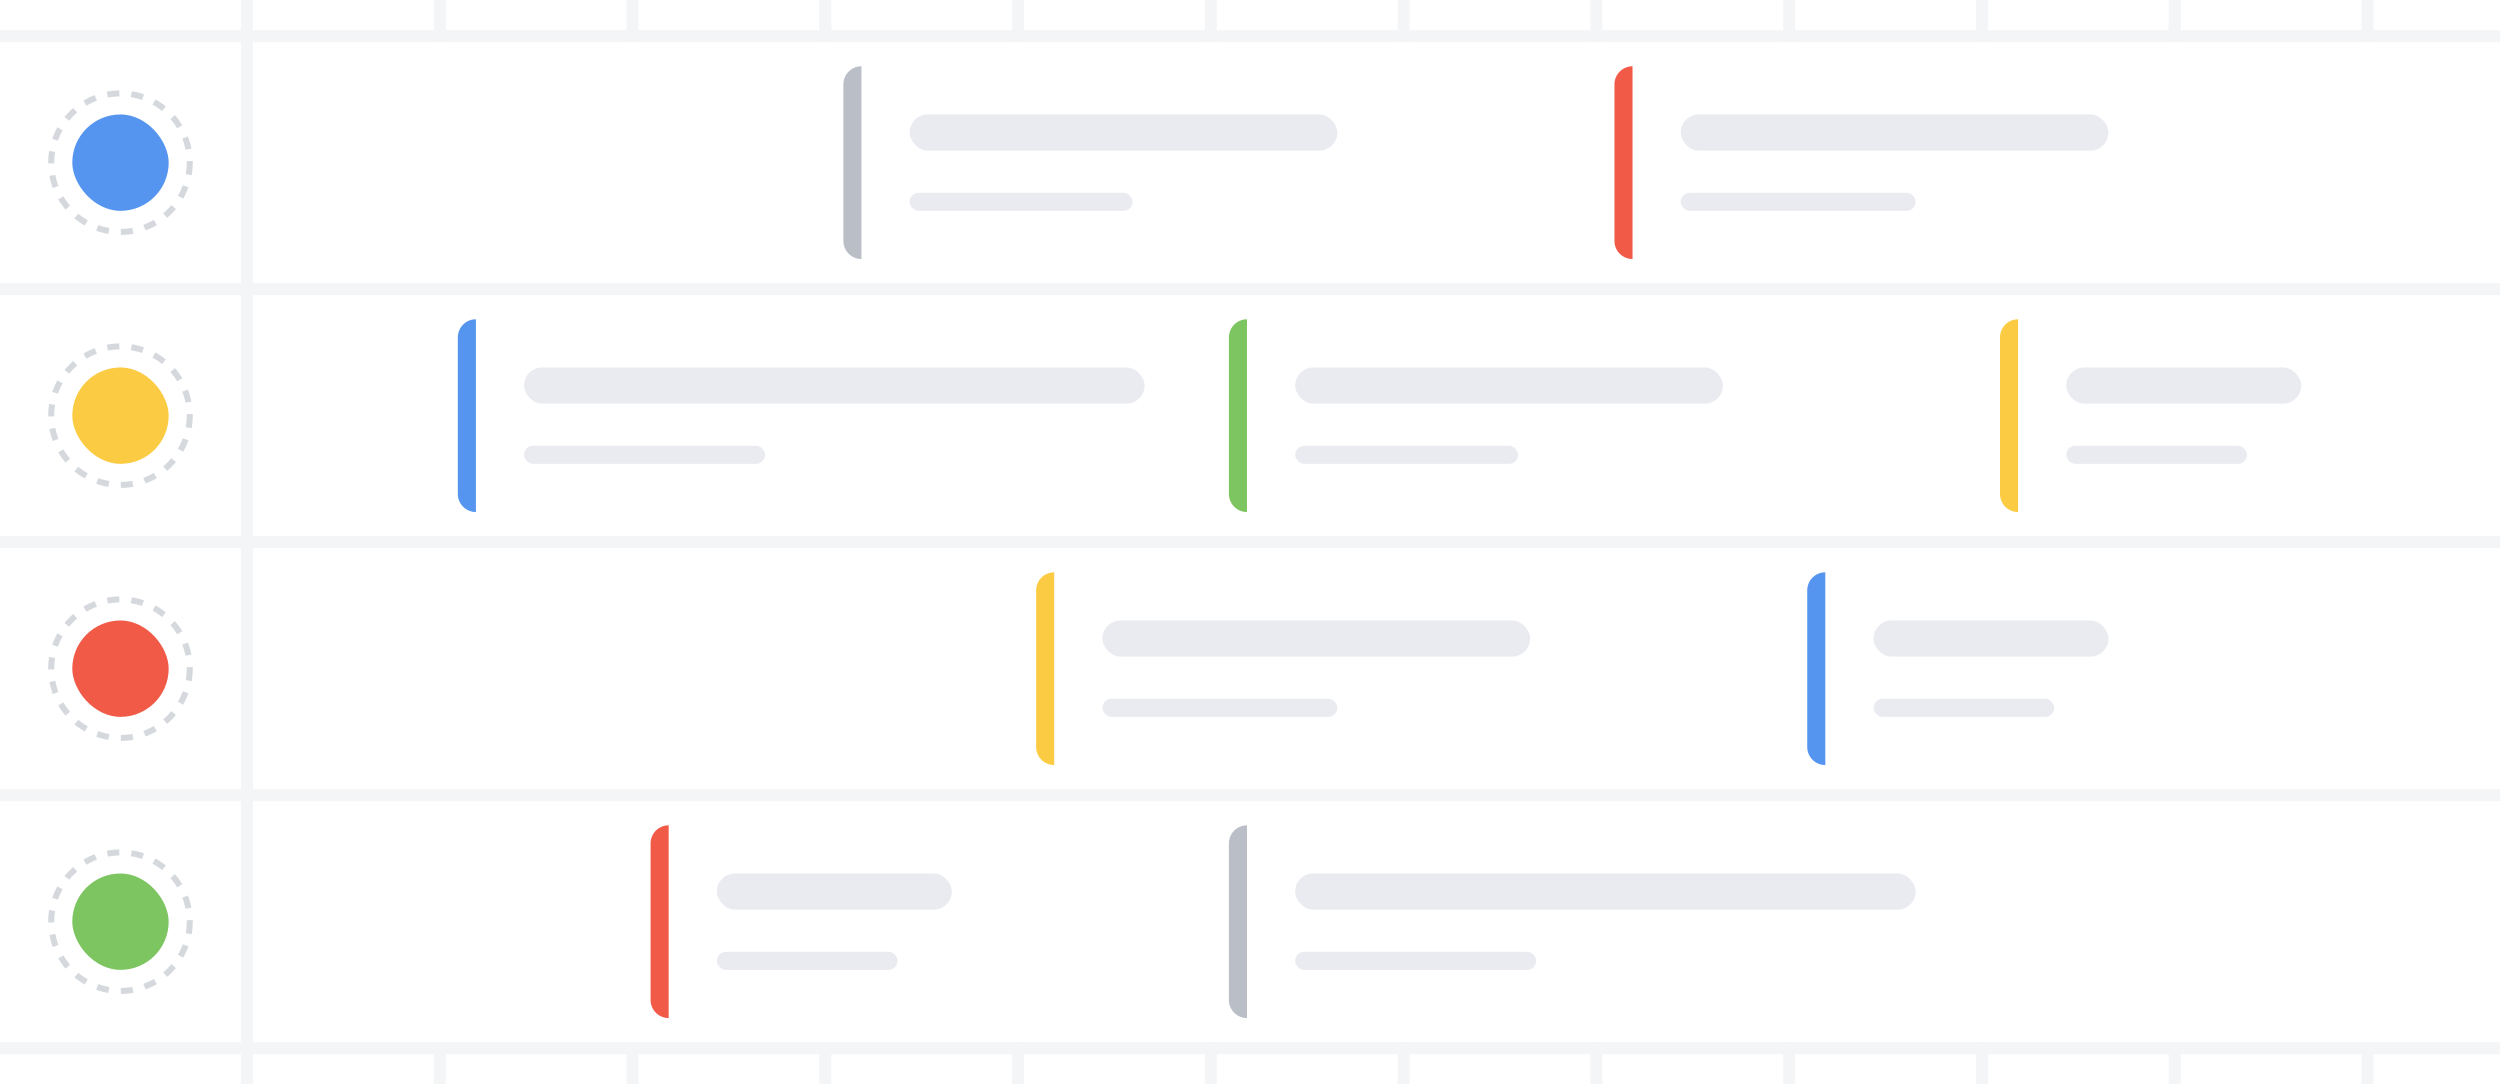 <svg xmlns="http://www.w3.org/2000/svg" width="415" height="180" fill="none" viewBox="0 0 415 180"><g opacity=".5"><rect width="2" height="415" y="49" fill="#E9EBF0" transform="rotate(-90 0 49)"/><rect width="2" height="415" y="7" fill="#E9EBF0" transform="rotate(-90 0 7)"/><rect width="2" height="180" x="40" fill="#E9EBF0"/><rect width="2" height="7" x="72" fill="#E9EBF0"/><rect width="2" height="7" x="104" fill="#E9EBF0"/><rect width="2" height="7" x="136" fill="#E9EBF0"/><rect width="2" height="7" x="168" fill="#E9EBF0"/><rect width="2" height="7" x="200" fill="#E9EBF0"/><rect width="2" height="7" x="232" fill="#E9EBF0"/><rect width="2" height="7" x="264" fill="#E9EBF0"/><rect width="2" height="7" x="296" fill="#E9EBF0"/><rect width="2" height="7" x="328" fill="#E9EBF0"/><rect width="2" height="7" x="360" fill="#E9EBF0"/><rect width="2" height="7" x="392" fill="#E9EBF0"/><rect width="2" height="7" x="72" y="173" fill="#E9EBF0"/><rect width="2" height="7" x="104" y="173" fill="#E9EBF0"/><rect width="2" height="7" x="136" y="173" fill="#E9EBF0"/><rect width="2" height="7" x="168" y="173" fill="#E9EBF0"/><rect width="2" height="7" x="200" y="173" fill="#E9EBF0"/><rect width="2" height="7" x="232" y="173" fill="#E9EBF0"/><rect width="2" height="7" x="264" y="173" fill="#E9EBF0"/><rect width="2" height="7" x="296" y="173" fill="#E9EBF0"/><rect width="2" height="7" x="328" y="173" fill="#E9EBF0"/><rect width="2" height="7" x="360" y="173" fill="#E9EBF0"/><rect width="2" height="7" x="392" y="173" fill="#E9EBF0"/><rect width="2" height="415" y="91" fill="#E9EBF0" transform="rotate(-90 0 91)"/><rect width="2" height="415" y="133" fill="#E9EBF0" transform="rotate(-90 0 133)"/><rect width="2" height="415" y="175" fill="#E9EBF0" transform="rotate(-90 0 175)"/></g><rect width="16" height="16" x="12" y="61" fill="#FBCC43" rx="8"/><circle cx="20" cy="69" r="11.5" stroke="#B9BEC7" stroke-dasharray="2 2" opacity=".6"/><rect width="16" height="16" x="12" y="19" fill="#5595EF" rx="8"/><circle cx="20" cy="27" r="11.5" stroke="#B9BEC7" stroke-dasharray="2 2" opacity=".6"/><rect width="16" height="16" x="12" y="103" fill="#F05A47" rx="8"/><circle cx="20" cy="111" r="11.5" stroke="#B9BEC7" stroke-dasharray="2 2" opacity=".6"/><rect width="16" height="16" x="12" y="145" fill="#7DC560" rx="8"/><circle cx="20" cy="153" r="11.5" stroke="#B9BEC7" stroke-dasharray="2 2" opacity=".6"/><g filter="url(#filter0_d)"><path fill="#fff" d="M76 56C76 54.343 77.343 53 79 53H195C196.657 53 198 54.343 198 56V82C198 83.657 196.657 85 195 85H79C77.343 85 76 83.657 76 82V56Z"/></g><path fill="#5595EF" d="M76 56C76 54.343 77.343 53 79 53V85C77.343 85 76 83.657 76 82V56Z"/><rect width="103" height="6" x="87" y="61" fill="#E9EBF0" rx="3"/><rect width="40" height="3" x="87" y="74" fill="#E9EBF0" rx="1.5"/><g filter="url(#filter1_d)"><path fill="#fff" d="M204 140C204 138.343 205.343 137 207 137H323C324.657 137 326 138.343 326 140V166C326 167.657 324.657 169 323 169H207C205.343 169 204 167.657 204 166V140Z"/></g><path fill="#B9BEC7" d="M204 140C204 138.343 205.343 137 207 137V169C205.343 169 204 167.657 204 166V140Z"/><rect width="103" height="6" x="215" y="145" fill="#E9EBF0" rx="3"/><rect width="40" height="3" x="215" y="158" fill="#E9EBF0" rx="1.5"/><g filter="url(#filter2_d)"><path fill="#fff" d="M108 140C108 138.343 109.343 137 111 137H163C164.657 137 166 138.343 166 140V166C166 167.657 164.657 169 163 169H111C109.343 169 108 167.657 108 166V140Z"/></g><path fill="#F05A47" d="M108 140C108 138.343 109.343 137 111 137V169C109.343 169 108 167.657 108 166V140Z"/><rect width="39" height="6" x="119" y="145" fill="#E9EBF0" rx="3"/><rect width="30" height="3" x="119" y="158" fill="#E9EBF0" rx="1.5"/><g filter="url(#filter3_d)"><path fill="#fff" d="M332 56C332 54.343 333.343 53 335 53H387C388.657 53 390 54.343 390 56V82C390 83.657 388.657 85 387 85H335C333.343 85 332 83.657 332 82V56Z"/></g><path fill="#FBCC43" d="M332 56C332 54.343 333.343 53 335 53V85C333.343 85 332 83.657 332 82V56Z"/><rect width="39" height="6" x="343" y="61" fill="#E9EBF0" rx="3"/><rect width="30" height="3" x="343" y="74" fill="#E9EBF0" rx="1.5"/><g filter="url(#filter4_d)"><path fill="#fff" d="M300 98C300 96.343 301.343 95 303 95H355C356.657 95 358 96.343 358 98V124C358 125.657 356.657 127 355 127H303C301.343 127 300 125.657 300 124V98Z"/></g><path fill="#5595EF" d="M300 98C300 96.343 301.343 95 303 95V127C301.343 127 300 125.657 300 124V98Z"/><rect width="39" height="6" x="311" y="103" fill="#E9EBF0" rx="3"/><rect width="30" height="3" x="311" y="116" fill="#E9EBF0" rx="1.5"/><g filter="url(#filter5_d)"><path fill="#fff" d="M172 98C172 96.343 173.343 95 175 95H259C260.657 95 262 96.343 262 98V124C262 125.657 260.657 127 259 127H175C173.343 127 172 125.657 172 124V98Z"/></g><path fill="#FBCC43" d="M172 98C172 96.343 173.343 95 175 95V127C173.343 127 172 125.657 172 124V98Z"/><rect width="71" height="6" x="183" y="103" fill="#E9EBF0" rx="3"/><rect width="39" height="3" x="183" y="116" fill="#E9EBF0" rx="1.5"/><g filter="url(#filter6_d)"><path fill="#fff" d="M268 14C268 12.343 269.343 11 271 11H355C356.657 11 358 12.343 358 14V40C358 41.657 356.657 43 355 43H271C269.343 43 268 41.657 268 40V14Z"/></g><path fill="#F05A47" d="M268 14C268 12.343 269.343 11 271 11V43C269.343 43 268 41.657 268 40V14Z"/><rect width="71" height="6" x="279" y="19" fill="#E9EBF0" rx="3"/><rect width="39" height="3" x="279" y="32" fill="#E9EBF0" rx="1.5"/><g filter="url(#filter7_d)"><rect width="90" height="32" x="140" y="11" fill="#fff" rx="3"/></g><path fill="#B9BEC7" d="M140 14C140 12.343 141.343 11 143 11V43C141.343 43 140 41.657 140 40V14Z"/><rect width="71" height="6" x="151" y="19" fill="#E9EBF0" rx="3"/><rect width="37" height="3" x="151" y="32" fill="#E9EBF0" rx="1.5"/><g filter="url(#filter8_d)"><rect width="90" height="32" x="204" y="53" fill="#fff" rx="3"/></g><path fill="#7DC560" d="M204 56C204 54.343 205.343 53 207 53V85C205.343 85 204 83.657 204 82V56Z"/><rect width="71" height="6" x="215" y="61" fill="#E9EBF0" rx="3"/><rect width="37" height="3" x="215" y="74" fill="#E9EBF0" rx="1.5"/><defs><filter id="filter0_d" width="142" height="52" x="66" y="43" color-interpolation-filters="sRGB" filterUnits="userSpaceOnUse"><feFlood flood-opacity="0" result="BackgroundImageFix"/><feColorMatrix in="SourceAlpha" type="matrix" values="0 0 0 0 0 0 0 0 0 0 0 0 0 0 0 0 0 0 127 0"/><feOffset/><feGaussianBlur stdDeviation="5"/><feColorMatrix type="matrix" values="0 0 0 0 0 0 0 0 0 0 0 0 0 0 0 0 0 0 0.08 0"/><feBlend in2="BackgroundImageFix" mode="normal" result="effect1_dropShadow"/><feBlend in="SourceGraphic" in2="effect1_dropShadow" mode="normal" result="shape"/></filter><filter id="filter1_d" width="142" height="52" x="194" y="127" color-interpolation-filters="sRGB" filterUnits="userSpaceOnUse"><feFlood flood-opacity="0" result="BackgroundImageFix"/><feColorMatrix in="SourceAlpha" type="matrix" values="0 0 0 0 0 0 0 0 0 0 0 0 0 0 0 0 0 0 127 0"/><feOffset/><feGaussianBlur stdDeviation="5"/><feColorMatrix type="matrix" values="0 0 0 0 0 0 0 0 0 0 0 0 0 0 0 0 0 0 0.08 0"/><feBlend in2="BackgroundImageFix" mode="normal" result="effect1_dropShadow"/><feBlend in="SourceGraphic" in2="effect1_dropShadow" mode="normal" result="shape"/></filter><filter id="filter2_d" width="78" height="52" x="98" y="127" color-interpolation-filters="sRGB" filterUnits="userSpaceOnUse"><feFlood flood-opacity="0" result="BackgroundImageFix"/><feColorMatrix in="SourceAlpha" type="matrix" values="0 0 0 0 0 0 0 0 0 0 0 0 0 0 0 0 0 0 127 0"/><feOffset/><feGaussianBlur stdDeviation="5"/><feColorMatrix type="matrix" values="0 0 0 0 0 0 0 0 0 0 0 0 0 0 0 0 0 0 0.08 0"/><feBlend in2="BackgroundImageFix" mode="normal" result="effect1_dropShadow"/><feBlend in="SourceGraphic" in2="effect1_dropShadow" mode="normal" result="shape"/></filter><filter id="filter3_d" width="78" height="52" x="322" y="43" color-interpolation-filters="sRGB" filterUnits="userSpaceOnUse"><feFlood flood-opacity="0" result="BackgroundImageFix"/><feColorMatrix in="SourceAlpha" type="matrix" values="0 0 0 0 0 0 0 0 0 0 0 0 0 0 0 0 0 0 127 0"/><feOffset/><feGaussianBlur stdDeviation="5"/><feColorMatrix type="matrix" values="0 0 0 0 0 0 0 0 0 0 0 0 0 0 0 0 0 0 0.08 0"/><feBlend in2="BackgroundImageFix" mode="normal" result="effect1_dropShadow"/><feBlend in="SourceGraphic" in2="effect1_dropShadow" mode="normal" result="shape"/></filter><filter id="filter4_d" width="78" height="52" x="290" y="85" color-interpolation-filters="sRGB" filterUnits="userSpaceOnUse"><feFlood flood-opacity="0" result="BackgroundImageFix"/><feColorMatrix in="SourceAlpha" type="matrix" values="0 0 0 0 0 0 0 0 0 0 0 0 0 0 0 0 0 0 127 0"/><feOffset/><feGaussianBlur stdDeviation="5"/><feColorMatrix type="matrix" values="0 0 0 0 0 0 0 0 0 0 0 0 0 0 0 0 0 0 0.08 0"/><feBlend in2="BackgroundImageFix" mode="normal" result="effect1_dropShadow"/><feBlend in="SourceGraphic" in2="effect1_dropShadow" mode="normal" result="shape"/></filter><filter id="filter5_d" width="110" height="52" x="162" y="85" color-interpolation-filters="sRGB" filterUnits="userSpaceOnUse"><feFlood flood-opacity="0" result="BackgroundImageFix"/><feColorMatrix in="SourceAlpha" type="matrix" values="0 0 0 0 0 0 0 0 0 0 0 0 0 0 0 0 0 0 127 0"/><feOffset/><feGaussianBlur stdDeviation="5"/><feColorMatrix type="matrix" values="0 0 0 0 0 0 0 0 0 0 0 0 0 0 0 0 0 0 0.08 0"/><feBlend in2="BackgroundImageFix" mode="normal" result="effect1_dropShadow"/><feBlend in="SourceGraphic" in2="effect1_dropShadow" mode="normal" result="shape"/></filter><filter id="filter6_d" width="110" height="52" x="258" y="1" color-interpolation-filters="sRGB" filterUnits="userSpaceOnUse"><feFlood flood-opacity="0" result="BackgroundImageFix"/><feColorMatrix in="SourceAlpha" type="matrix" values="0 0 0 0 0 0 0 0 0 0 0 0 0 0 0 0 0 0 127 0"/><feOffset/><feGaussianBlur stdDeviation="5"/><feColorMatrix type="matrix" values="0 0 0 0 0 0 0 0 0 0 0 0 0 0 0 0 0 0 0.08 0"/><feBlend in2="BackgroundImageFix" mode="normal" result="effect1_dropShadow"/><feBlend in="SourceGraphic" in2="effect1_dropShadow" mode="normal" result="shape"/></filter><filter id="filter7_d" width="110" height="52" x="130" y="1" color-interpolation-filters="sRGB" filterUnits="userSpaceOnUse"><feFlood flood-opacity="0" result="BackgroundImageFix"/><feColorMatrix in="SourceAlpha" type="matrix" values="0 0 0 0 0 0 0 0 0 0 0 0 0 0 0 0 0 0 127 0"/><feOffset/><feGaussianBlur stdDeviation="5"/><feColorMatrix type="matrix" values="0 0 0 0 0 0 0 0 0 0 0 0 0 0 0 0 0 0 0.08 0"/><feBlend in2="BackgroundImageFix" mode="normal" result="effect1_dropShadow"/><feBlend in="SourceGraphic" in2="effect1_dropShadow" mode="normal" result="shape"/></filter><filter id="filter8_d" width="110" height="52" x="194" y="43" color-interpolation-filters="sRGB" filterUnits="userSpaceOnUse"><feFlood flood-opacity="0" result="BackgroundImageFix"/><feColorMatrix in="SourceAlpha" type="matrix" values="0 0 0 0 0 0 0 0 0 0 0 0 0 0 0 0 0 0 127 0"/><feOffset/><feGaussianBlur stdDeviation="5"/><feColorMatrix type="matrix" values="0 0 0 0 0 0 0 0 0 0 0 0 0 0 0 0 0 0 0.08 0"/><feBlend in2="BackgroundImageFix" mode="normal" result="effect1_dropShadow"/><feBlend in="SourceGraphic" in2="effect1_dropShadow" mode="normal" result="shape"/></filter></defs></svg>